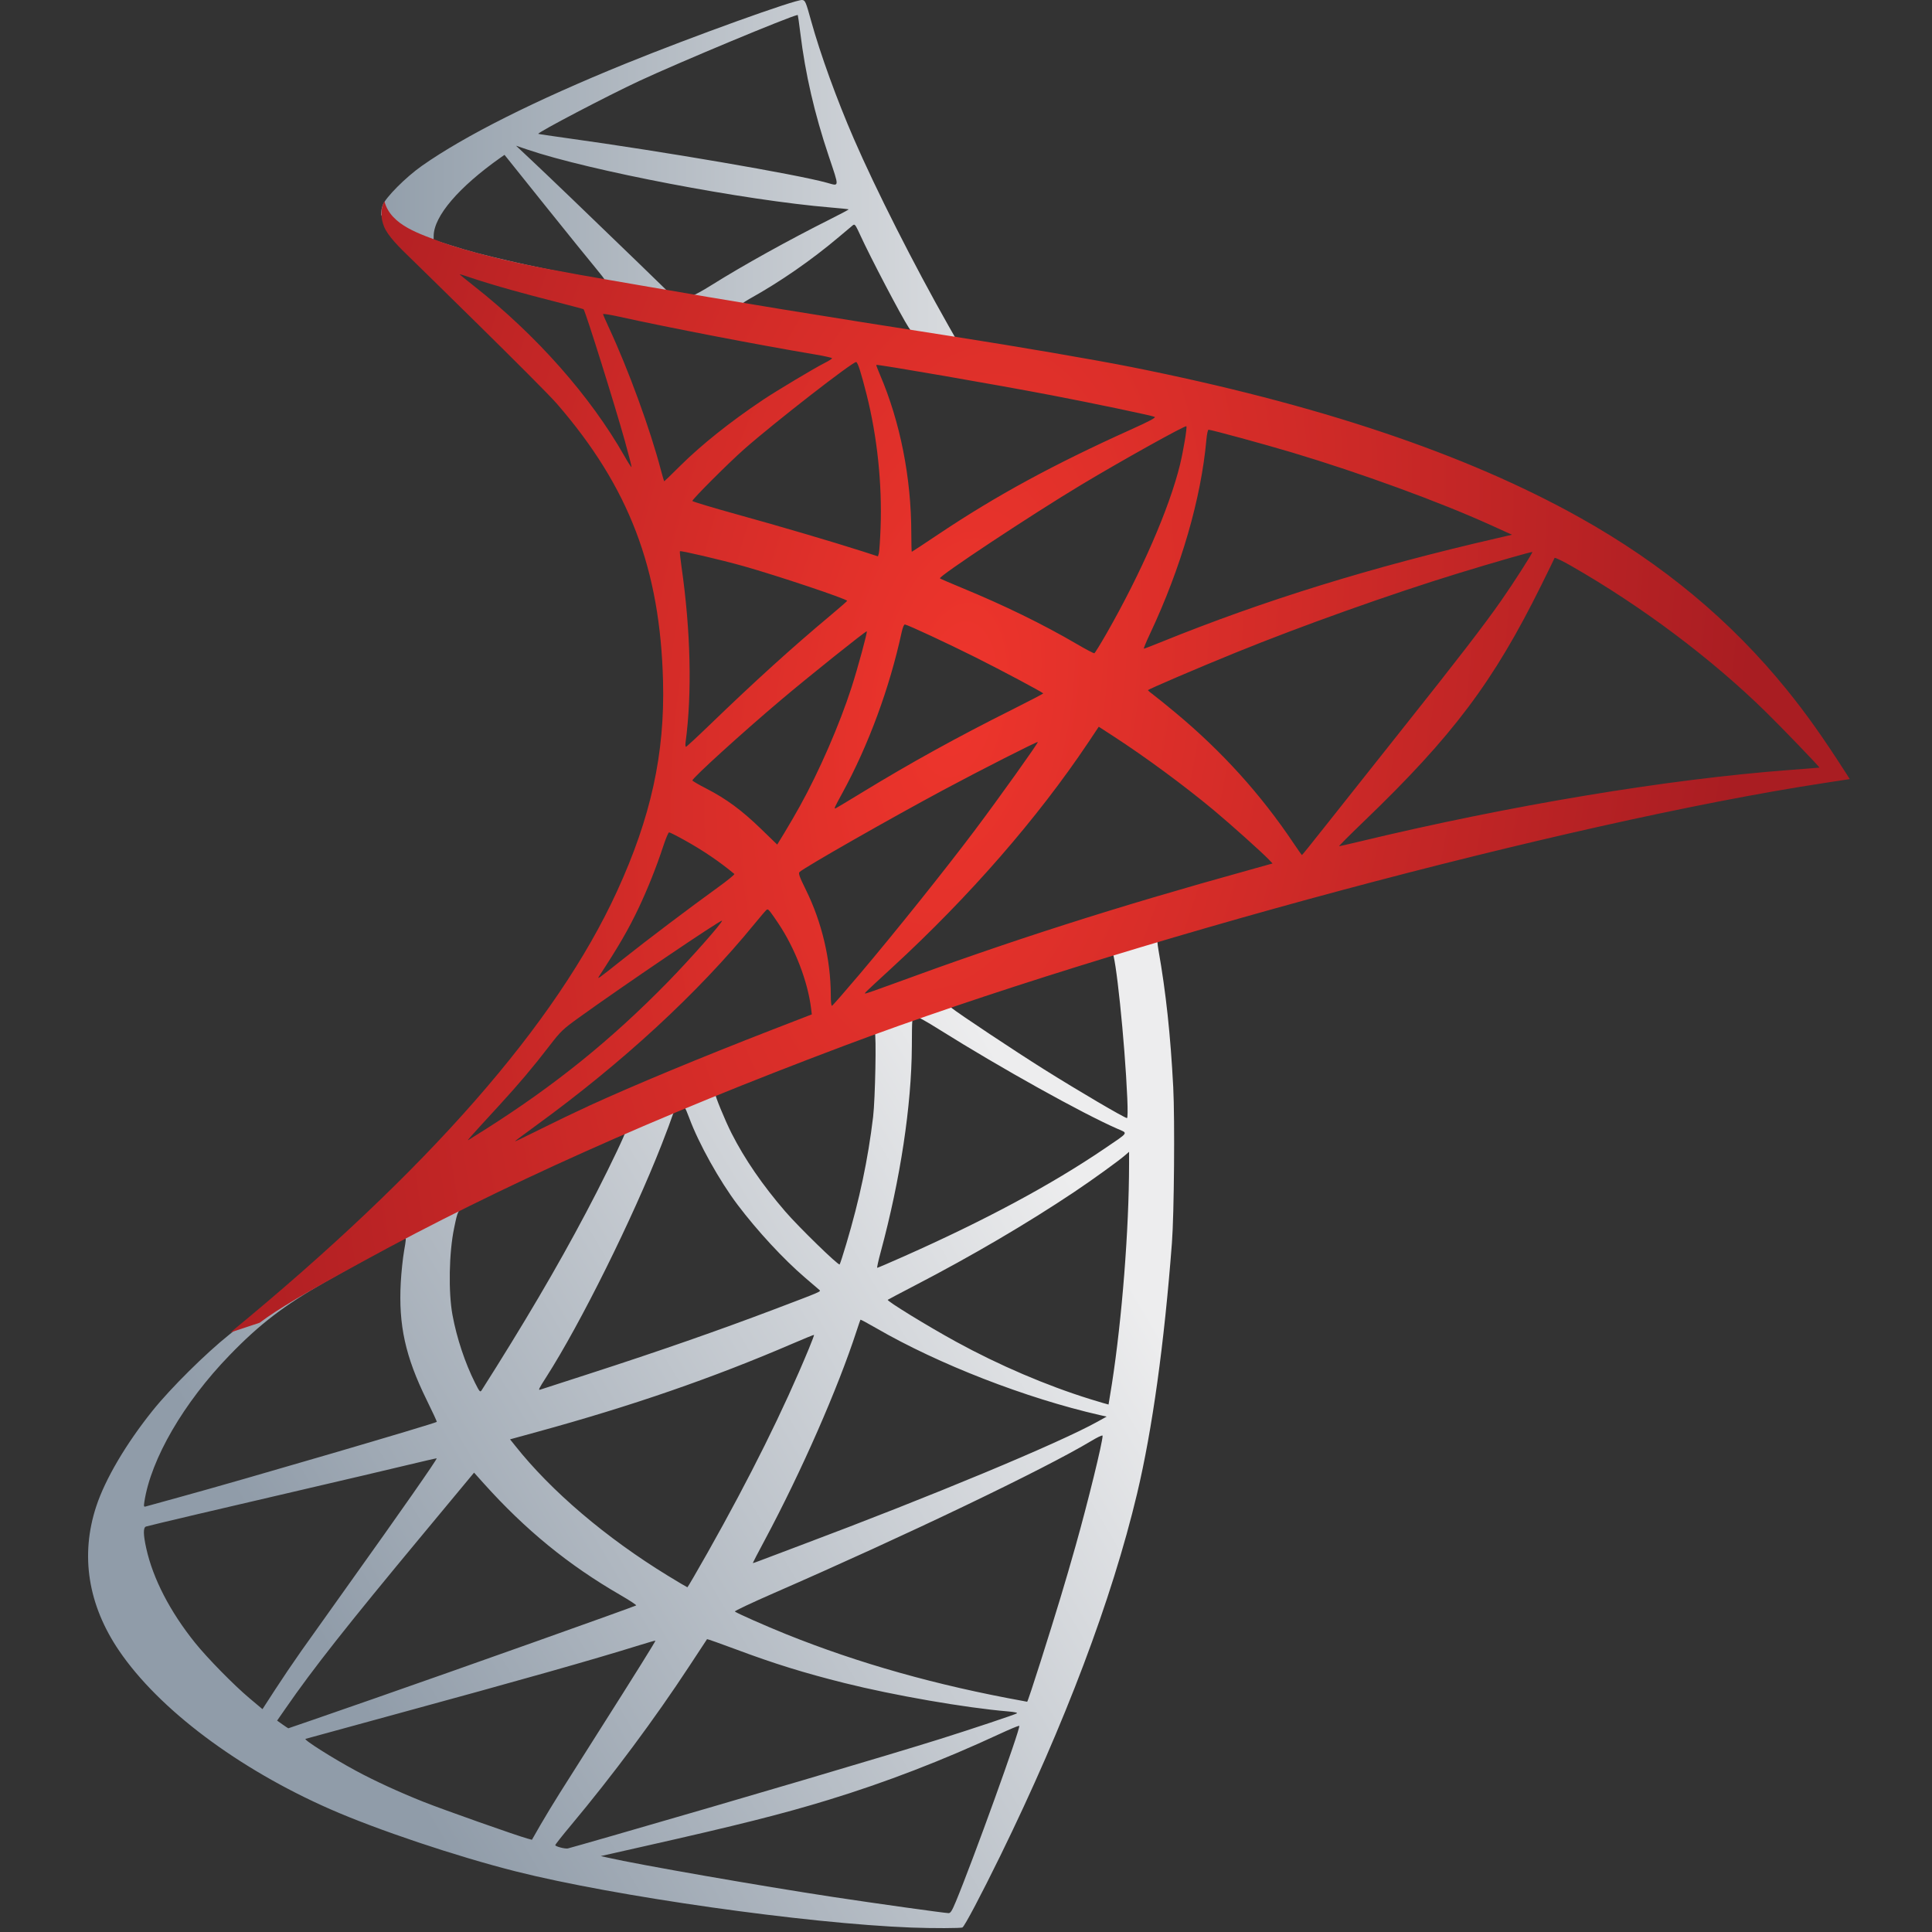 <svg width="64" height="64" viewBox="0 0 64 64" fill="none" xmlns="http://www.w3.org/2000/svg">
<rect x="0" y="0" width="64" height="64" fill="#333333" stroke="none"/>
<path d="M39.761 29.82L26.966 33.992L15.842 38.906L12.726 39.729C11.902 40.511 11.061 41.275 10.204 42.02C9.223 42.874 8.3 43.648 7.598 44.208C6.816 44.831 5.654 45.984 5.06 46.723C4.177 47.823 3.486 48.996 3.189 49.898C2.654 51.521 2.914 53.165 3.945 54.682C5.262 56.62 7.884 58.589 10.933 59.929C12.488 60.613 15.113 61.494 17.081 61.991C20.36 62.819 26.699 63.719 30.189 63.853C30.897 63.88 31.84 63.877 31.883 63.849C31.96 63.798 32.503 62.769 33.134 61.481C35.279 57.098 36.831 52.99 37.667 49.481C38.172 47.356 38.567 44.523 38.822 41.164C38.894 40.223 38.92 37.085 38.865 36.018C38.775 34.282 38.622 32.867 38.377 31.479C38.341 31.276 38.328 31.097 38.347 31.08C38.382 31.05 38.503 31.011 40.075 30.554L39.761 29.82H39.761ZM36.837 31.536C36.953 31.536 37.262 34.501 37.343 36.382C37.36 36.782 37.356 37.038 37.333 37.038C37.256 37.038 35.694 36.12 34.587 35.425C33.62 34.818 31.784 33.598 31.493 33.369C31.401 33.297 31.41 33.293 32.201 33.021C33.546 32.558 36.735 31.536 36.837 31.536V31.536ZM30.319 33.675C30.402 33.675 30.627 33.799 31.159 34.132C33.154 35.382 35.857 36.886 37.015 37.392C37.374 37.549 37.415 37.488 36.588 38.05C34.825 39.247 32.633 40.424 29.943 41.619C29.474 41.828 29.076 41.998 29.06 41.998C29.044 41.998 29.097 41.76 29.176 41.468C29.828 39.056 30.195 36.622 30.206 34.67C30.211 33.705 30.211 33.7 30.303 33.677C30.308 33.675 30.314 33.675 30.319 33.675V33.675ZM28.977 34.187C29.035 34.245 28.993 36.408 28.923 36.997C28.753 38.412 28.477 39.719 28.034 41.207C27.929 41.562 27.829 41.868 27.814 41.886C27.775 41.931 26.452 40.642 26.013 40.132C25.261 39.261 24.667 38.395 24.234 37.542C24.014 37.108 23.663 36.252 23.696 36.228C23.844 36.12 28.941 34.15 28.977 34.187ZM22.658 36.678C22.669 36.679 22.679 36.682 22.684 36.688C22.703 36.709 22.77 36.866 22.834 37.038C23.142 37.875 23.835 39.118 24.436 39.913C25.093 40.782 25.95 41.707 26.666 42.322C26.896 42.519 27.111 42.703 27.142 42.73C27.203 42.785 27.224 42.776 25.646 43.374C23.818 44.067 21.827 44.762 19.541 45.501C18.67 45.782 17.933 46.02 17.904 46.031C17.817 46.063 17.844 46.01 18.099 45.612C19.234 43.839 20.955 40.37 21.917 37.916C22.084 37.491 22.242 37.064 22.271 36.969C22.313 36.829 22.354 36.782 22.486 36.722C22.558 36.689 22.622 36.674 22.658 36.678V36.678ZM20.721 37.477C20.747 37.5 20.256 38.535 19.774 39.477C18.838 41.302 17.807 43.098 16.437 45.29C16.201 45.668 15.983 46.014 15.953 46.057C15.905 46.128 15.885 46.105 15.735 45.806C15.407 45.154 15.132 44.331 14.99 43.566C14.85 42.809 14.873 41.498 15.043 40.684C15.168 40.08 15.163 40.094 15.447 39.948C16.677 39.318 20.681 37.442 20.721 37.477H20.721ZM37.402 38.155V38.566C37.4 40.723 37.169 43.677 36.835 45.833C36.776 46.211 36.725 46.523 36.722 46.527C36.718 46.53 36.445 46.45 36.117 46.349C34.665 45.898 33.091 45.224 31.671 44.446C30.73 43.931 29.37 43.096 29.408 43.058C29.419 43.048 29.819 42.836 30.299 42.587C32.198 41.601 34.011 40.538 35.588 39.484C36.18 39.089 37.065 38.449 37.262 38.276L37.402 38.155ZM13.418 41.014C13.457 41.012 13.447 41.087 13.385 41.443C13.342 41.691 13.294 42.159 13.276 42.481C13.198 43.896 13.428 44.939 14.13 46.367C14.325 46.764 14.478 47.095 14.47 47.101C14.4 47.16 8.004 49.032 5.993 49.582C5.397 49.745 4.876 49.889 4.834 49.902C4.764 49.923 4.758 49.908 4.783 49.744C5.003 48.325 6.086 46.463 7.598 44.9C8.603 43.86 9.408 43.245 10.777 42.463C11.759 41.903 13.285 41.061 13.398 41.018C13.404 41.016 13.411 41.015 13.418 41.014H13.418ZM28.504 43.716C28.51 43.709 28.747 43.835 29.03 43.999C31.096 45.194 33.978 46.315 36.436 46.877L36.659 46.927L36.353 47.097C35.069 47.81 30.841 49.569 26.523 51.189C25.892 51.425 25.277 51.657 25.157 51.705C25.036 51.753 24.938 51.785 24.938 51.776C24.938 51.766 25.116 51.423 25.335 51.015C26.547 48.748 27.757 45.993 28.378 44.082C28.442 43.887 28.498 43.723 28.504 43.716ZM26.966 44.22C26.973 44.226 26.897 44.429 26.798 44.669C25.955 46.707 24.851 48.93 23.443 51.428C23.084 52.063 22.782 52.582 22.771 52.581C22.759 52.58 22.468 52.408 22.123 52.197C20.072 50.941 18.258 49.396 17.066 47.892L16.896 47.68L17.781 47.437C20.935 46.573 23.61 45.649 26.27 44.503C26.646 44.341 26.959 44.213 26.966 44.22ZM36.519 47.555C36.524 47.556 36.525 47.559 36.525 47.563C36.525 47.778 36.037 49.767 35.631 51.207C35.29 52.415 35.004 53.36 34.473 55.034C34.239 55.773 34.038 56.377 34.026 56.373C33.984 56.365 33.943 56.356 33.901 56.349C31.027 55.829 28.454 55.104 26.043 54.135C25.369 53.864 24.395 53.433 24.343 53.383C24.326 53.366 24.908 53.091 25.636 52.773C30.039 50.852 34.601 48.665 36.161 47.727C36.349 47.614 36.487 47.548 36.519 47.555ZM14.466 48.309C14.49 48.332 13.258 50.095 11.538 52.502C10.94 53.339 10.238 54.325 9.978 54.694C9.678 55.121 9.386 55.554 9.101 55.991L8.695 56.618L8.262 56.254C7.754 55.828 6.864 54.922 6.461 54.419C5.63 53.384 5.068 52.295 4.846 51.294C4.743 50.832 4.74 50.597 4.838 50.568C4.978 50.525 7.561 49.917 9.984 49.356C11.329 49.044 12.885 48.678 13.442 48.544C13.999 48.41 14.46 48.304 14.466 48.309ZM15.704 48.783L16.016 49.131C17.409 50.683 18.826 51.841 20.555 52.84C20.86 53.017 21.093 53.17 21.073 53.182C21.001 53.227 15.095 55.327 12.364 56.278C10.823 56.815 9.558 57.253 9.551 57.252C9.544 57.251 9.456 57.194 9.358 57.124L9.18 56.997L9.46 56.594C10.366 55.281 11.505 53.838 13.997 50.839L15.704 48.783L15.704 48.783ZM23.422 54.299C23.429 54.291 23.861 54.444 24.384 54.639C25.643 55.11 26.632 55.417 27.97 55.752C29.613 56.163 31.987 56.575 33.393 56.693C33.609 56.711 33.719 56.736 33.684 56.758C33.619 56.799 32.195 57.275 31.149 57.604C29.487 58.126 24.41 59.626 20.27 60.817C19.502 61.038 18.845 61.225 18.811 61.232C18.718 61.252 18.394 61.166 18.394 61.123C18.394 61.102 18.626 60.808 18.908 60.471C20.299 58.807 21.682 56.948 22.836 55.19C23.151 54.709 23.416 54.308 23.422 54.299L23.422 54.299ZM21.712 54.348C21.725 54.36 21.039 55.459 19.833 57.359C19.403 58.035 18.975 58.712 18.548 59.389C18.35 59.703 18.06 60.18 17.904 60.451L17.621 60.945L17.477 60.906C17.131 60.813 14.685 59.949 14.039 59.692C13.238 59.374 12.404 58.991 11.789 58.658C11.02 58.243 10.045 57.626 10.121 57.602C10.143 57.595 11.466 57.233 13.059 56.798C17.298 55.643 19.643 54.979 21.18 54.5C21.468 54.41 21.707 54.342 21.712 54.348ZM33.751 57.171C33.76 57.169 33.764 57.169 33.765 57.171C33.805 57.271 32.236 61.617 31.663 62.995C31.534 63.303 31.487 63.378 31.42 63.375C31.257 63.368 28.982 63.05 27.605 62.841C25.195 62.475 21.157 61.77 20.138 61.538L19.901 61.485L21.346 61.159C24.443 60.462 25.93 60.087 27.439 59.625C29.342 59.043 31.227 58.316 33.13 57.432C33.431 57.292 33.687 57.185 33.751 57.171Z" fill="url(#paint0_linear_857_78973)"/>
<path d="M26.574 0C26.36 -0.025 22.927 1.213 20.72 2.109C17.731 3.324 15.409 4.487 13.978 5.492C13.444 5.867 12.774 6.54 12.676 6.798C12.64 6.894 12.623 7.007 12.622 7.123L13.921 8.35L17.003 9.333L24.345 10.645L32.736 12.087L32.821 11.367C32.796 11.363 32.772 11.359 32.746 11.355L31.642 11.181L31.417 10.786C30.276 8.774 29.016 6.283 28.285 4.598C27.718 3.293 27.174 1.789 26.872 0.701C26.693 0.054 26.674 0.012 26.574 0ZM26.413 0.498C26.421 0.497 26.425 0.497 26.427 0.498C26.433 0.506 26.473 0.776 26.512 1.097C26.677 2.449 26.979 3.76 27.453 5.171C27.809 6.234 27.814 6.171 27.39 6.053C26.403 5.778 21.982 5.019 18.784 4.576C18.268 4.504 17.839 4.441 17.832 4.434C17.792 4.393 20.139 3.164 21.18 2.68C22.514 2.059 26.148 0.546 26.413 0.498V0.498ZM17.094 4.827L17.468 4.954C19.522 5.653 24.669 6.636 27.513 6.873C27.834 6.899 28.104 6.928 28.112 6.935C28.121 6.943 27.848 7.088 27.507 7.259C26.135 7.947 24.624 8.784 23.579 9.439C23.273 9.631 22.991 9.785 22.954 9.783C22.917 9.78 22.715 9.747 22.503 9.712L22.116 9.649L21.145 8.706C19.44 7.056 18.109 5.779 17.594 5.296L17.094 4.827ZM16.713 5.13L18.073 6.828C18.822 7.762 19.572 8.689 19.739 8.888C19.905 9.087 20.034 9.256 20.026 9.262C19.987 9.291 18.055 8.914 17.031 8.68C15.98 8.439 15.545 8.323 14.894 8.115L14.364 7.945L14.366 7.814C14.373 7.161 15.195 6.199 16.59 5.215L16.713 5.13V5.13ZM28.294 7.443C28.335 7.446 28.378 7.529 28.499 7.793C28.829 8.516 29.855 10.474 30.104 10.853C30.185 10.978 30.315 10.986 28.952 10.766C25.677 10.237 24.618 10.06 24.618 10.04C24.618 10.027 24.716 9.963 24.836 9.896C25.85 9.332 26.874 8.622 27.785 7.854C28.002 7.67 28.212 7.496 28.25 7.463C28.266 7.45 28.281 7.442 28.294 7.443Z" fill="url(#paint1_linear_857_78973)"/>
<path d="M12.734 6.667C12.734 6.667 12.522 7.004 12.722 7.505C12.846 7.815 13.219 8.187 13.629 8.581C13.629 8.581 17.927 12.774 18.453 13.381C20.834 16.13 21.869 18.835 21.964 22.571C22.025 24.968 21.563 27.075 20.44 29.524C18.428 33.913 14.188 38.754 7.639 44.136L8.6 43.818C9.218 43.356 10.057 42.861 12.036 41.779C16.594 39.285 21.713 36.992 28 34.629C37.047 31.23 51.927 27.241 60.394 25.944L61.277 25.808L61.141 25.596C60.367 24.392 59.838 23.65 59.203 22.864C57.345 20.567 55.097 18.694 52.342 17.151C48.557 15.032 43.647 13.385 37.441 12.151C36.267 11.918 33.698 11.477 31.607 11.151C27.177 10.461 24.32 9.995 21.165 9.445C20.033 9.249 18.344 8.965 17.223 8.723C16.639 8.597 15.528 8.334 14.665 8.037C13.952 7.757 12.949 7.485 12.734 6.667ZM15.226 9.085C15.232 9.08 15.393 9.13 15.59 9.197C15.952 9.32 16.431 9.464 16.988 9.62C17.412 9.738 17.837 9.851 18.263 9.959C18.844 10.108 19.325 10.236 19.331 10.243C19.396 10.315 20.372 13.432 20.705 14.628C20.832 15.084 20.929 15.465 20.92 15.474C20.911 15.483 20.802 15.315 20.681 15.101C19.551 13.115 17.762 11.094 15.693 9.468C15.435 9.265 15.226 9.093 15.226 9.085ZM19.987 10.401C20.037 10.397 20.251 10.433 20.507 10.49C22.155 10.854 25.097 11.422 26.989 11.74C27.304 11.793 27.563 11.85 27.563 11.868C27.563 11.885 27.446 11.96 27.302 12.032C26.985 12.191 25.7 12.96 25.271 13.248C24.198 13.966 23.233 14.735 22.531 15.433C22.248 15.714 22.012 15.943 22.005 15.943C21.997 15.943 21.948 15.78 21.895 15.579C21.544 14.233 20.818 12.245 20.167 10.846C20.062 10.621 19.977 10.422 19.977 10.405C19.977 10.402 19.98 10.401 19.987 10.401V10.401ZM28.363 11.993C28.418 12.012 28.522 12.337 28.707 13.068C29.06 14.467 29.225 16.039 29.17 17.493C29.155 17.898 29.129 18.274 29.113 18.329L29.083 18.43L28.583 18.268C27.553 17.939 25.869 17.443 24.427 17.044C23.607 16.817 22.935 16.615 22.935 16.595C22.935 16.535 24.131 15.339 24.645 14.885C25.627 14.017 28.269 11.962 28.363 11.993L28.363 11.993ZM29.028 12.088C29.058 12.06 33.031 12.748 34.836 13.094C36.182 13.352 38.129 13.759 38.246 13.808C38.303 13.832 38.101 13.942 37.455 14.233C34.898 15.386 33.004 16.416 31.121 17.675C30.625 18.007 30.213 18.279 30.204 18.279C30.196 18.279 30.188 18.002 30.188 17.663C30.187 15.827 29.82 13.974 29.148 12.408C29.076 12.239 29.021 12.095 29.028 12.088ZM39.3 14.12C39.331 14.151 39.201 14.934 39.088 15.397C38.736 16.837 37.805 18.975 36.656 20.984C36.453 21.338 36.272 21.633 36.251 21.64C36.23 21.646 35.968 21.509 35.67 21.334C34.546 20.677 33.273 20.055 31.876 19.479C31.486 19.318 31.154 19.175 31.137 19.159C31.073 19.099 34.179 17.043 35.826 16.055C37.143 15.264 39.263 14.083 39.3 14.12V14.12ZM40.035 14.235C40.124 14.235 41.886 14.716 42.797 14.988C45.066 15.667 47.684 16.623 49.382 17.394L50.088 17.714L49.59 17.829C45.435 18.784 41.874 19.885 38.444 21.277C38.159 21.393 37.911 21.488 37.894 21.488C37.876 21.488 37.967 21.267 38.094 20.998C39.125 18.808 39.791 16.509 39.964 14.557C39.98 14.379 40.012 14.235 40.035 14.235ZM22.523 18.26C22.551 18.233 23.892 18.547 24.623 18.752C25.722 19.061 28.062 19.843 28.063 19.904C28.063 19.915 27.805 20.14 27.491 20.403C26.226 21.461 25.006 22.568 23.544 23.979C23.111 24.397 22.743 24.738 22.725 24.738C22.707 24.738 22.699 24.677 22.709 24.602C22.929 22.978 22.881 20.892 22.575 18.768C22.536 18.499 22.513 18.27 22.523 18.26V18.26ZM50.76 18.287C50.78 18.307 50.138 19.311 49.738 19.883C49.155 20.719 48.309 21.816 46.383 24.238C45.536 25.303 44.69 26.37 43.845 27.437C43.461 27.924 43.138 28.324 43.129 28.324C43.12 28.324 42.996 28.149 42.854 27.937C41.768 26.315 40.479 24.89 38.942 23.611C38.655 23.372 38.332 23.11 38.224 23.03C38.116 22.95 38.028 22.875 38.028 22.864C38.026 22.837 39.668 22.133 40.921 21.624C43.103 20.736 46.084 19.673 48.315 18.989C49.492 18.628 50.742 18.269 50.76 18.287ZM51.501 18.481C51.536 18.474 51.77 18.587 52.051 18.748C54.401 20.094 56.704 21.823 58.514 23.601C59.029 24.106 60.29 25.417 60.271 25.428C60.266 25.431 59.831 25.465 59.304 25.505C55.231 25.811 50.025 26.677 45.013 27.883C44.673 27.964 44.378 28.032 44.359 28.032C44.34 28.032 44.713 27.658 45.187 27.203C48.13 24.373 49.473 22.586 51.053 19.393C51.289 18.918 51.488 18.508 51.497 18.483C51.497 18.481 51.498 18.481 51.501 18.481ZM29.978 20.687C30.112 20.717 31.367 21.301 32.315 21.775C33.181 22.209 34.494 22.908 34.559 22.969C34.567 22.977 34.105 23.218 33.531 23.506C31.714 24.415 30.158 25.273 28.533 26.266C28.069 26.549 27.681 26.782 27.669 26.782C27.628 26.782 27.644 26.747 27.903 26.272C28.769 24.687 29.467 22.795 29.868 20.946C29.904 20.781 29.947 20.68 29.978 20.687ZM28.713 20.913C28.739 20.939 28.413 22.136 28.207 22.775C27.811 24 27.142 25.541 26.499 26.701C26.333 26.999 26.161 27.295 25.985 27.587L25.746 27.978L25.204 27.453C24.574 26.843 24.06 26.463 23.405 26.126C23.147 25.994 22.938 25.871 22.937 25.853C22.936 25.773 24.586 24.273 25.86 23.196C26.771 22.425 28.689 20.89 28.713 20.913V20.913ZM36.398 24.074L36.87 24.38C37.952 25.082 39.232 26.027 40.209 26.84C40.756 27.296 41.82 28.249 42.038 28.48L42.156 28.603L41.373 28.822C36.943 30.05 33.521 31.144 29.528 32.612C29.085 32.775 28.703 32.909 28.676 32.909C28.621 32.909 28.567 32.96 29.563 32.043C32.117 29.693 34.373 27.103 36.058 24.584L36.398 24.074ZM34.379 24.58C34.402 24.603 33.07 26.469 32.278 27.522C31.331 28.783 29.645 30.89 28.484 32.262C27.999 32.835 27.584 33.31 27.561 33.318C27.537 33.326 27.521 33.186 27.521 32.964C27.519 31.793 27.223 30.543 26.699 29.483C26.478 29.036 26.441 28.927 26.487 28.886C26.669 28.721 29.486 27.115 31.262 26.163C32.483 25.509 34.356 24.557 34.379 24.58H34.379ZM22.164 27.573C22.189 27.573 22.415 27.686 22.666 27.826C23.283 28.168 23.837 28.543 24.326 28.951C24.345 28.967 24.091 29.174 23.763 29.41C22.846 30.072 21.451 31.125 20.643 31.768C19.79 32.446 19.762 32.467 19.858 32.32C20.496 31.344 20.817 30.791 21.153 30.084C21.451 29.456 21.748 28.711 21.96 28.063C22.048 27.793 22.14 27.573 22.164 27.573ZM25.418 30.127C25.462 30.121 25.525 30.203 25.787 30.594C26.338 31.418 26.76 32.517 26.869 33.411L26.892 33.603L25.57 34.115C23.198 35.036 21.015 35.943 19.54 36.618C18.997 36.869 18.458 37.127 17.923 37.394C17.447 37.632 17.059 37.819 17.059 37.808C17.059 37.798 17.358 37.574 17.723 37.309C20.617 35.207 23.113 32.906 24.993 30.606C25.195 30.36 25.377 30.147 25.4 30.133C25.406 30.13 25.412 30.127 25.418 30.127ZM23.917 30.499C23.955 30.537 22.849 31.788 22.104 32.549C20.239 34.452 18.39 35.945 16.1 37.398C15.813 37.579 15.551 37.744 15.517 37.764C15.454 37.801 15.537 37.706 16.543 36.61C17.177 35.92 17.662 35.347 18.212 34.631C18.575 34.16 18.644 34.094 19.175 33.711C20.607 32.678 23.879 30.461 23.917 30.499L23.917 30.499Z" fill="url(#paint2_radial_857_78973)"/>
<defs>
<linearGradient id="paint0_linear_857_78973" x1="14.97" y1="61.679" x2="40.075" y2="46.846" gradientUnits="userSpaceOnUse">
<stop stop-color="#909CA9"/>
<stop offset="1" stop-color="#EDEDEE"/>
</linearGradient>
<linearGradient id="paint1_linear_857_78973" x1="12.622" y1="6.044" x2="32.821" y2="6.044" gradientUnits="userSpaceOnUse">
<stop stop-color="#939FAB"/>
<stop offset="1" stop-color="#DCDEE1"/>
</linearGradient>
<radialGradient id="paint2_radial_857_78973" cx="0" cy="0" r="1" gradientUnits="userSpaceOnUse" gradientTransform="translate(31.676 23.176) rotate(-171.401) scale(26.061 52.049)">
<stop stop-color="#EE352C"/>
<stop offset="1" stop-color="#A91D22"/>
</radialGradient>
</defs>
</svg>
